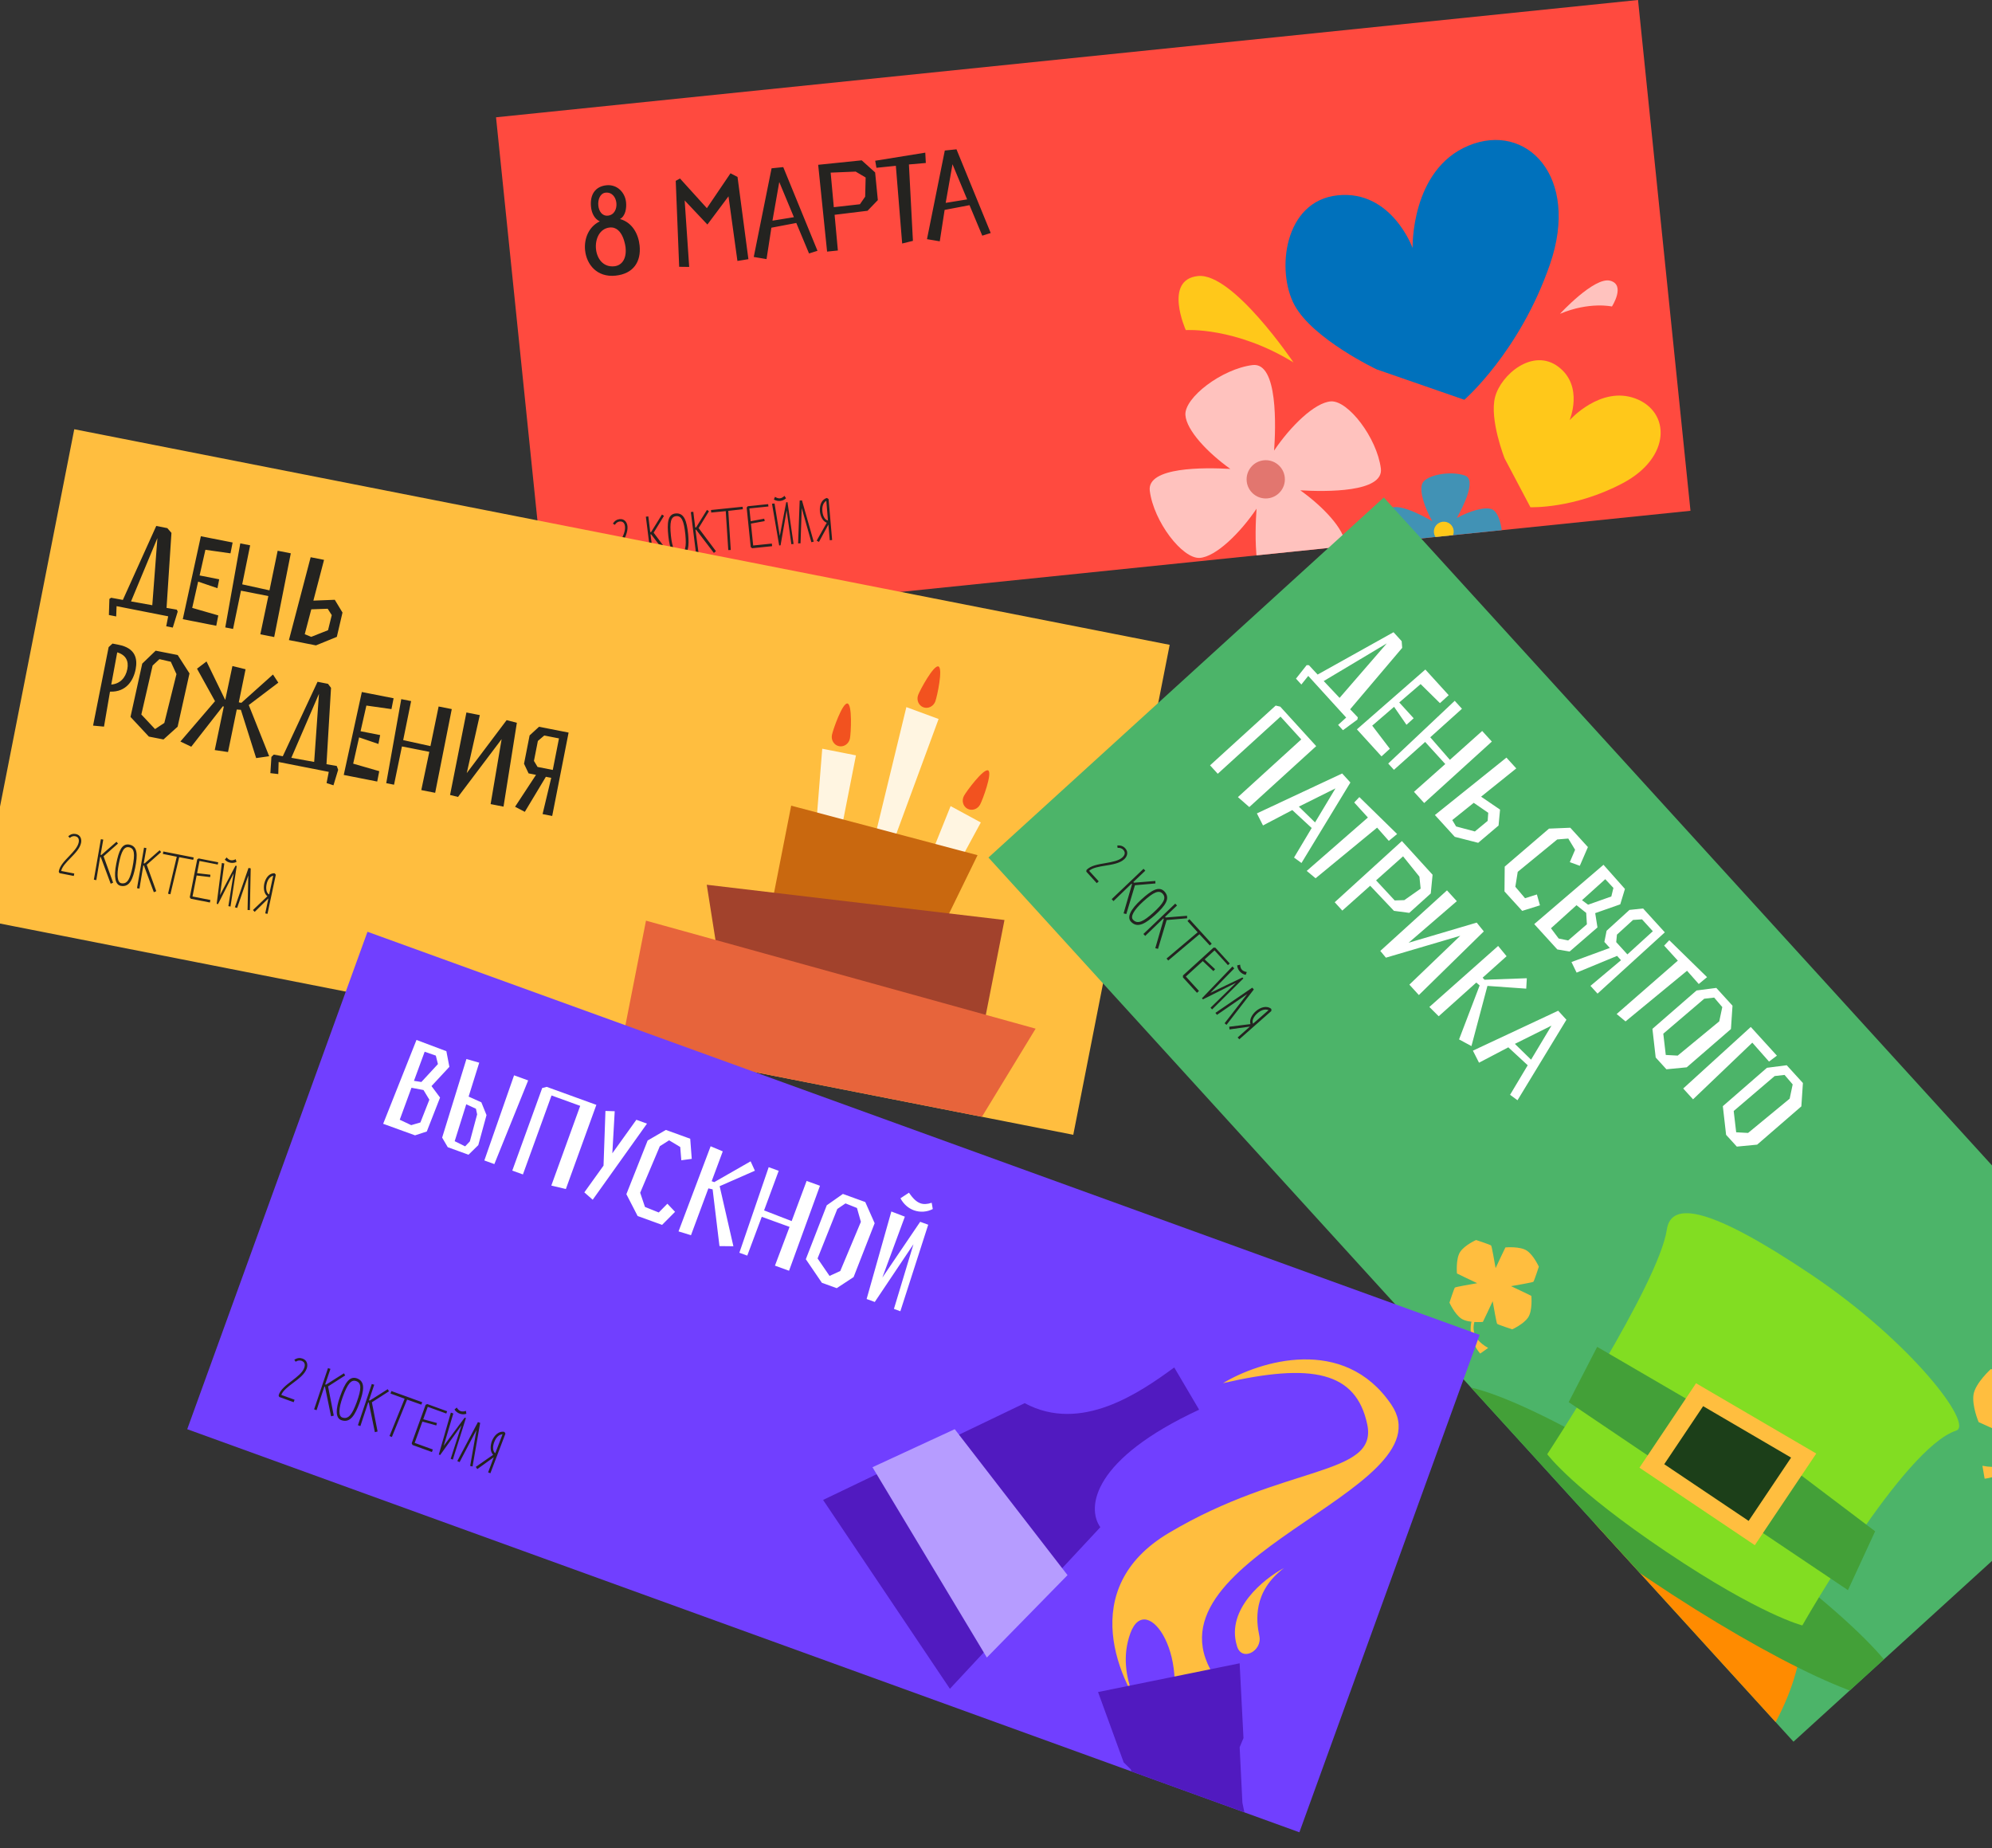 <svg width="360" height="334" viewBox="0 0 360 334" fill="none" xmlns="http://www.w3.org/2000/svg">
<rect x="0" y="0" width="360" height="334" fill="#333333" stroke="none"/>
<g clip-path="url(#clip0_1037_1899)">
<g clip-path="url(#clip1_1037_1899)">
<rect width="207.471" height="92.786" transform="translate(89.644 21.195) rotate(-5.864)" fill="#FF4A3F"/>
<path d="M112.041 39.577C113.031 39.059 113.254 37.622 113.143 36.544C112.96 34.755 111.511 33.282 109.607 33.478C107.566 33.687 106.584 35.178 106.81 37.38C106.926 38.504 107.428 39.564 108.4 39.998C106.368 40.971 105.527 43.166 105.739 45.23C106.003 47.798 107.89 50.154 111.238 49.81C114.495 49.475 115.89 47.27 115.591 44.357C115.384 42.339 114.307 40.202 112.041 39.577ZM109.87 38.966C108.815 39.074 108.234 38.161 108.131 37.152C108.02 36.074 108.457 34.917 109.443 34.815C110.613 34.695 111.29 35.645 111.396 36.677C111.504 37.732 111.016 38.848 109.87 38.966ZM110.183 41.112C112.637 40.86 113.05 44.664 113.055 44.71C113.286 46.958 112.234 47.993 111.018 48.117C109 48.325 107.886 46.724 107.709 45.005C107.525 43.216 108.348 41.301 110.183 41.112ZM127.749 37.617L122.888 32.253L122.121 32.679L122.742 48.211L124.552 48.234L123.736 36.221L127.844 40.573L131.654 35.477L133.27 47.153L135.254 46.834L133.287 31.973L132.015 31.316L127.749 37.617ZM146.212 45.801L147.739 45.32L141.551 30.197L139.441 30.414L136.22 46.433L138.531 46.821L139.408 41.147L143.908 40.29L146.212 45.801ZM140.831 32.89L143.477 39.246L139.602 39.875L140.831 32.89ZM150.831 38.815L156.781 38.088L158.646 36.158L158.155 31.157L155.73 28.973L147.864 29.78L149.475 45.466L151.424 45.266L150.831 38.815ZM150.69 37.439L150.118 31.194L154.641 31.008L156.442 32.074L156.357 35.536L155.409 36.908L150.69 37.439ZM167.219 27.584L158.169 29.047L158.393 30.321L161.901 29.961L163.042 44.003L164.986 43.525L164.263 29.718L167.318 29.451L167.219 27.584ZM177.519 42.586L179.046 42.105L172.858 26.982L170.748 27.199L167.527 43.218L169.838 43.606L170.715 37.931L175.215 37.075L177.519 42.586ZM172.138 29.674L174.784 36.03L170.909 36.66L172.138 29.674Z" fill="#242320"/>
<path d="M111.392 101.169C111.321 100.365 111.823 99.386 112.344 98.371C112.915 97.27 113.494 96.144 113.4 95.111C113.341 94.422 112.886 93.716 111.992 93.807C111.487 93.859 111.073 94.11 110.767 94.628L111.124 94.835C111.351 94.453 111.68 94.268 111.989 94.236C112.654 94.168 112.899 94.63 112.952 95.146C113.042 96.028 112.522 97.055 111.994 98.118C111.415 99.254 110.818 100.428 111.004 101.452L111.221 101.65L113.904 101.374L113.857 100.916L111.392 101.169ZM117.672 100.941L118.131 100.894C117.948 99.453 117.741 98.002 117.559 96.561L117.673 96.549L120.885 100.75L121.259 100.433L118.13 96.259L119.996 93.217L119.635 92.976L117.677 96.132C117.631 96.137 117.575 96.154 117.517 96.16L117.167 93.311L116.721 93.368L117.672 100.941ZM122.09 92.782C120.657 92.929 120.542 94.517 120.782 96.856C121.042 99.39 121.743 100.685 122.786 100.578C124.552 100.396 124.529 98.475 124.366 96.557C124.116 94.115 123.652 92.645 122.09 92.782ZM122.736 100.085C122.013 100.159 121.473 98.963 121.252 96.808C120.999 94.342 121.246 93.367 122.175 93.271C123.173 93.169 123.603 94.087 123.861 96.597C124.056 98.721 123.928 99.962 122.736 100.085ZM125.801 100.106L126.26 100.059C126.077 98.618 125.87 97.167 125.688 95.726L125.802 95.715L129.015 99.915L129.388 99.599L126.259 95.424L128.125 92.382L127.764 92.141L125.806 95.297C125.76 95.302 125.704 95.319 125.646 95.325L125.296 92.476L124.85 92.533L125.801 100.106ZM131.16 92.36L131.617 99.404L132.066 99.382L131.619 92.313L134.253 92.019L134.207 91.572L128.486 92.16L128.533 92.618L131.16 92.36ZM134.939 91.717L135.672 98.861L135.936 99.065L139.537 98.695L139.488 98.225L136.118 98.572L135.711 94.616L138.202 94.163L138.112 93.732L135.667 94.18L135.43 91.875L138.87 91.522L138.826 91.098L135.146 91.476L134.939 91.717ZM143.416 98.297L142.316 90.74L142.087 90.763C141.712 92.76 141.29 94.854 140.926 96.838L139.977 90.98L139.518 91.027L140.814 98.564L141.066 98.538L142.167 92.226L143.015 98.338L143.416 98.297ZM140.995 90.516C141.362 90.478 141.764 90.333 142.058 90.036L141.77 89.602C141.507 89.861 141.234 90.016 140.947 90.046C140.66 90.075 140.372 89.977 140.062 89.778L139.857 90.262C140.216 90.492 140.64 90.552 140.995 90.516ZM146.635 97.978L147.054 97.877L144.932 90.413L144.519 90.455L144.236 98.19L144.675 98.179L144.889 91.808L146.635 97.978ZM149.455 89.983C148.472 90.223 148.096 91.305 148.172 92.374C148.247 93.224 148.648 94.191 149.417 94.46L147.594 97.694L148.001 97.93L149.706 94.789L149.962 97.625L150.386 97.581L149.743 90.185L149.455 89.983ZM148.62 92.34C148.548 91.525 148.788 90.816 149.334 90.494L149.63 94.055C149.004 93.934 148.676 93.111 148.62 92.34Z" fill="#242320"/>
<g clip-path="url(#clip2_1037_1899)">
<path d="M240.534 72.531C237.594 72.723 233.196 77.056 230.26 81.419C230.547 77.386 231.017 65.374 226.356 65.969C220.774 66.675 214.026 71.87 214.23 74.989C214.41 77.757 218.262 81.817 222.351 84.734C217.689 84.465 207.247 84.338 207.792 88.68C208.498 94.261 213.693 101.01 216.812 100.811C219.753 100.619 224.151 96.28 227.087 91.924C226.8 95.956 226.33 107.962 230.991 107.373C236.573 106.667 243.321 101.472 243.122 98.347C242.943 95.585 239.084 91.52 234.995 88.603C239.658 88.877 250.099 88.998 249.555 84.657C248.831 79.083 243.632 72.34 240.534 72.531Z" fill="#FFC2BE"/>
<path d="M248.804 66.751C248.804 66.751 237.295 61.3 233.951 55.143C230.608 48.986 232.015 36.293 241.761 35.292C251.507 34.291 255.288 44.812 255.288 44.812C255.288 44.812 254.924 30.667 265.392 26.319C275.86 21.971 285.586 31.881 280.123 47.736C274.66 63.592 264.639 72.239 264.639 72.239L248.804 66.751Z" fill="#0071BC"/>
<path d="M271.915 82.826C271.915 82.826 269.135 75.777 270.197 71.74C271.26 67.703 277.028 62.777 281.653 66.293C286.279 69.81 283.658 75.936 283.658 75.936C283.658 75.936 289.251 69.65 295.566 72.014C301.88 74.378 302.08 82.648 293.267 87.313C284.453 91.978 276.582 91.656 276.582 91.656L271.915 82.826Z" fill="#FFC81A"/>
<path d="M233.757 65.488C233.757 65.488 222.818 49.232 216.511 49.879C210.205 50.527 214.299 59.648 214.299 59.648C214.299 59.648 223.245 59.036 233.757 65.488Z" fill="#FFC81A"/>
<path d="M281.924 56.706C281.924 56.706 288.122 49.981 290.985 50.724C293.848 51.467 291.313 55.383 291.313 55.383C291.313 55.383 287.233 54.469 281.924 56.706Z" fill="#FFC2BE"/>
<path d="M229.102 90.055C231.001 89.859 232.383 88.161 232.188 86.261C231.993 84.362 230.295 82.98 228.395 83.175C226.495 83.37 225.113 85.068 225.309 86.968C225.504 88.868 227.202 90.25 229.102 90.055Z" fill="#E2766F"/>
<path d="M257.041 87.377C256.462 88.787 257.498 91.82 258.846 94.179C257.035 93.125 251.548 90.184 250.77 92.482C249.831 95.238 250.733 99.566 252.221 100.178C253.545 100.719 256.317 99.844 258.6 98.607C257.415 100.716 254.986 105.554 257.135 106.289C259.89 107.223 264.219 106.326 264.831 104.838C265.443 103.35 264.374 100.395 263.026 98.037C264.837 99.085 270.324 102.032 271.102 99.733C272.041 96.978 271.139 92.65 269.651 92.038C268.327 91.496 265.56 92.365 263.272 93.609C264.457 91.5 266.886 86.662 264.737 85.927C261.981 84.987 257.642 85.891 257.041 87.377Z" fill="#4192B5"/>
<path d="M261.111 97.845C262.095 97.743 262.812 96.863 262.71 95.879C262.609 94.894 261.729 94.178 260.744 94.279C259.76 94.38 259.043 95.26 259.145 96.245C259.246 97.229 260.126 97.946 261.111 97.845Z" fill="#FFC81A"/>
</g>
</g>
<g clip-path="url(#clip3_1037_1899)">
<rect width="201.762" height="90.233" transform="translate(13.422 77.564) rotate(11.133)" fill="#FFBE3F"/>
<path d="M20.999 111.392L21.068 109.532L30.395 111.368L30.04 113.171L31.227 113.405L32.115 110.518L31.956 110.167L30.1 109.847L30.985 96.29L30.24 95.435L28.238 95.041L22.203 108.408L20.087 108.014L19.771 108.226L19.679 111.132L20.999 111.392ZM28.447 97.23L27.522 109.363L23.681 108.676L28.447 97.23ZM37.122 99.348L41.657 99.989L42.042 98.032L36.301 96.902L33.033 111.887L39.082 113.077L39.45 111.207L34.737 109.846L35.808 105.099L39.298 106.288L39.614 104.682L36.073 103.985L37.122 99.348ZM49.554 115.115L52.554 99.986L50.179 99.519L48.702 106.676L43.774 105.592L45.208 98.54L43.426 98.19L40.712 113.375L42.12 113.652L43.549 106.736L48.498 107.71L47.047 114.622L49.554 115.115ZM58.563 101.168L56.143 100.692L52.215 115.662L57.098 116.622L60.874 115.081L61.898 110.69L60.502 108.382L56.634 108.534L58.563 101.168ZM59.223 110.003L59.957 111.153L59.284 113.877L56.236 115.082L55.074 114.602L56.256 110.105L59.223 110.003ZM19.879 124.98C22.873 125.089 24.128 122.892 24.514 120.934C24.886 119.042 24.488 117.113 21.453 116.516L20.331 116.295L19.634 116.935L16.82 131.118L18.795 131.301L19.879 124.98ZM23.01 120.912C22.694 122.518 21.664 123.572 20.108 123.7L21.185 117.88C22.738 118.346 23.3 119.439 23.01 120.912ZM26.905 133.103L29.545 133.622L32.101 131.315L34.247 121.684L32.113 118.363L28.132 117.579L25.708 119.912L23.583 129.547L26.905 133.103ZM30.869 119.58L31.891 121.815L29.698 130.636L28.017 131.745L25.543 129.111L27.582 120.258L28.814 119.107L30.869 119.58ZM43.532 128.264L46.293 136.987L48.645 136.65L44.958 127.402L50.3 123.358L49.333 121.888L43.62 127.002L43.158 126.911L44.38 120.936L42.004 120.355L40.717 126.43L40.673 126.422L37.323 119.525L35.604 120.832L38.858 126.704L32.602 133.995L34.566 134.93L40.276 127.623L40.448 127.68L38.81 135.537L41.208 135.894L42.788 128.209L43.532 128.264ZM50.291 139.875L50.354 137.694L59.417 139.478L59.019 141.501L60.264 141.906L61.113 139.103L60.86 138.414L59.004 138.094L59.823 124.295L59.28 123.571L57.388 123.199L51.107 136.655L49.475 136.356L49.05 136.775L48.861 139.708L50.291 139.875ZM57.645 125.375L56.778 137.679L52.651 136.936L57.645 125.375ZM66.213 127.495L70.747 128.136L71.133 126.178L65.392 125.048L62.123 140.033L68.172 141.224L68.54 139.354L63.827 137.992L64.898 133.245L68.388 134.435L68.704 132.829L65.163 132.132L66.213 127.495ZM78.645 143.262L81.645 128.133L79.269 127.665L77.792 134.823L72.864 133.739L74.298 126.687L72.516 126.336L69.802 141.521L71.21 141.799L72.639 134.883L77.588 135.857L76.137 142.768L78.645 143.262ZM90.997 145.761L93.408 130.607L91.56 130.129L84.353 139.701L86.712 129.221L84.292 128.745L81.335 143.654L82.774 144.006L90.656 133.561L88.665 145.302L90.997 145.761ZM99.619 140.557L98.056 147.104L99.794 147.446L102.759 132.379L97.414 131.327L95.713 132.889L94.704 138.014L95.528 139.752L96.869 140.016L93.084 145.783L94.846 146.701L98.651 140.367L99.619 140.557ZM99.9 139.128L97.151 138.587L96.497 137.498L97.207 133.891L98.36 132.907L101.021 133.431L99.9 139.128Z" fill="#242320"/>
<path d="M11.057 157.383C11.22 156.615 11.965 155.848 12.739 155.052C13.582 154.19 14.441 153.308 14.647 152.32C14.788 151.663 14.566 150.876 13.708 150.707C13.224 150.612 12.767 150.728 12.335 151.123L12.609 151.417C12.929 151.125 13.287 151.047 13.584 151.106C14.222 151.231 14.318 151.73 14.22 152.225C14.054 153.072 13.278 153.879 12.485 154.717C11.624 155.609 10.734 156.531 10.616 157.536L10.762 157.782L13.335 158.288L13.422 157.848L11.057 157.383ZM16.963 158.956L17.403 159.043C17.643 157.651 17.863 156.243 18.102 154.851L18.212 154.873L20.006 159.692L20.443 159.504L18.72 154.733L21.32 152.434L21.053 152.107L18.334 154.485C18.29 154.477 18.233 154.477 18.178 154.466L18.662 151.717L18.231 151.643L16.963 158.956ZM23.391 152.624C22.016 152.354 21.458 153.798 21.017 156.041C20.538 158.472 20.822 159.876 21.823 160.073C23.516 160.406 24.041 158.613 24.435 156.783C24.896 154.44 24.883 152.941 23.391 152.624ZM21.916 159.6C21.223 159.463 21.061 158.198 21.467 156.13C21.933 153.765 22.44 152.929 23.331 153.104C24.288 153.292 24.427 154.268 23.953 156.676C23.531 158.707 23.059 159.825 21.916 159.6ZM24.761 160.491L25.201 160.577C25.44 159.185 25.66 157.778 25.9 156.385L26.01 156.407L27.803 161.227L28.24 161.039L26.517 156.267L29.117 153.968L28.85 153.642L26.132 156.02C26.088 156.011 26.031 156.011 25.976 156L26.46 153.251L26.029 153.178L24.761 160.491ZM31.946 154.811L30.369 161.492L30.793 161.598L32.386 154.897L34.92 155.373L35.004 154.944L29.516 153.864L29.43 154.304L31.946 154.811ZM35.643 155.287L34.295 162.139L34.482 162.404L37.936 163.084L38.024 162.633L34.791 161.996L35.538 158.202L37.983 158.489L38.021 158.062L35.62 157.784L36.055 155.573L39.354 156.223L39.434 155.816L35.904 155.121L35.643 155.287ZM41.657 163.816L42.782 156.475L42.562 156.431C41.646 158.182 40.658 160.009 39.756 161.751L40.538 156.033L40.098 155.946L39.16 163.325L39.402 163.372L42.221 157.815L41.272 163.74L41.657 163.816ZM41.617 155.891C41.969 155.96 42.385 155.939 42.742 155.747L42.598 155.262C42.28 155.428 41.981 155.494 41.706 155.44C41.431 155.386 41.191 155.213 40.959 154.939L40.631 155.332C40.9 155.647 41.276 155.824 41.617 155.891ZM44.742 164.434L45.159 164.459L45.307 156.914L44.911 156.837L42.449 163.949L42.861 164.064L44.872 158.2L44.742 164.434ZM49.637 157.801C48.654 157.744 47.997 158.643 47.763 159.66C47.592 160.471 47.69 161.484 48.328 161.953L45.714 164.443L46.025 164.778L48.503 162.341L47.936 165.051L48.343 165.132L49.846 158.07L49.637 157.801ZM48.19 159.755C48.354 158.976 48.779 158.386 49.379 158.241L48.642 161.638C48.094 161.347 48.023 160.488 48.19 159.755Z" fill="#242320"/>
<path d="M148.597 135.296L146.448 162.297L149.494 162.896L154.69 136.495L148.597 135.296Z" fill="#FFF5E1"/>
<path d="M163.801 127.777L157.413 154.1L160.327 155.173L169.628 129.923L163.801 127.777Z" fill="#FFF5E1"/>
<path d="M171.796 145.662L161.699 170.796L164.428 172.276L177.255 148.622L171.796 145.662Z" fill="#FFF5E1"/>
<path d="M176.665 154.532L169.243 169.737L139.629 162.643L142.986 145.584L176.665 154.532Z" fill="#C9680F"/>
<path d="M127.727 159.876L130.17 175.334L177.896 184.726L181.533 166.245L127.727 159.876Z" fill="#A2422C"/>
<path d="M187.162 185.879L176.236 203.809L111.87 191.142L116.746 166.365L187.162 185.879Z" fill="#E7643B"/>
<path d="M153.602 133.445C153.416 134.392 152.537 135.017 151.64 134.84C150.742 134.664 150.166 133.753 150.352 132.806C150.539 131.859 152.261 126.946 153.158 127.123C154.056 127.3 153.788 132.498 153.602 133.445Z" fill="#F2521F"/>
<path d="M169.035 126.74C168.702 127.646 167.736 128.124 166.877 127.808C166.019 127.492 165.594 126.501 165.928 125.595C166.262 124.689 168.738 120.111 169.596 120.427C170.454 120.743 169.369 125.834 169.035 126.74Z" fill="#F2521F"/>
<path d="M177.125 145.389C176.664 146.237 175.64 146.572 174.836 146.136C174.032 145.7 173.753 144.659 174.213 143.81C174.673 142.961 177.781 138.786 178.585 139.221C179.389 139.657 177.585 144.54 177.125 145.389Z" fill="#F2521F"/>
</g>
<g clip-path="url(#clip4_1037_1899)">
<rect width="216.085" height="96.638" transform="translate(250.086 89.893) rotate(47.678)" fill="#4CB469"/>
<path d="M235.185 123.694L236.431 122.138L243.285 129.665L241.829 130.99L242.702 131.949L245.307 130.031L245.394 129.627L244.001 128.168L253.409 117.068L253.313 115.857L251.842 114.242L238.125 121.894L236.555 120.206L236.148 120.187L234.215 122.629L235.185 123.694ZM250.626 116.258L242.092 126.108L239.226 123.067L250.626 116.258ZM256.739 123.614L260.232 127.057L261.812 125.619L257.593 120.985L245.224 131.794L249.669 136.676L251.178 135.302L247.992 131.125L251.941 127.723L254.185 130.972L255.481 129.792L252.878 126.934L256.739 123.614ZM257.381 145.108L269.61 134.004L267.864 132.087L262.029 137.303L258.48 133.228L264.211 128.075L262.901 126.637L250.882 137.972L251.917 139.108L257.557 134.069L261.194 138.063L255.538 143.084L257.381 145.108ZM274.026 138.853L272.248 136.9L259.321 147.275L262.91 151.216L267.142 152.298L270.824 149.173L271.094 146.296L267.668 143.96L274.026 138.853ZM268.96 146.876L268.857 148.333L266.541 150.247L263.151 149.341L262.457 148.186L266.342 145.071L268.96 146.876ZM271.896 161.084L275.097 164.599L278.305 163.593L277.751 161.63L275.612 162.312L273.856 160.241L274.288 157.542L281.429 151.69L283.425 151.528L284.655 153.557L283.701 155.79L285.506 156.452L286.973 153.071L283.788 149.573L279.939 149.733L271.936 156.599L271.896 161.084ZM289.788 156.269L277.271 166.986L281.441 171.566L283.667 171.942L288.698 167.588L288.292 165.003L292.819 163.413L293.663 160.632L289.788 156.269ZM286.786 167.023L283.404 169.941L281.687 169.589L280.295 167.739L284.909 163.57L286.662 164.961L286.786 167.023ZM287.003 163.481L285.903 162.665L290.108 158.868L291.581 160.449L291.203 161.995L287.003 163.481ZM292.954 173.511L287.434 178.147L288.711 179.55L300.872 168.476L296.943 164.163L294.484 164.422L290.348 168.188L289.947 170.209L290.933 171.292L283.999 173.84L284.929 175.753L292.243 172.73L292.954 173.511ZM294.108 172.46L292.087 170.241L292.218 168.887L295.13 166.236L296.75 166.125L298.706 168.273L294.108 172.46ZM308.504 176.573L301.678 169.897L300.749 170.874L303.222 173.59L292.166 183.236L293.769 184.569L304.887 175.418L307.002 177.812L308.504 176.573ZM299.221 191.091L301.161 193.222L304.832 192.866L312.821 185.949L313.103 181.73L310.177 178.517L306.603 178.979L298.631 185.914L299.221 191.091ZM311.256 181.984L310.71 184.558L303.197 190.75L301.044 190.633L300.595 186.788L307.995 180.471L309.789 180.266L311.256 181.984ZM316.683 188.408L319.701 191.829L321.128 190.757L316.408 185.573L304.194 196.695L305.973 198.648L316.683 188.408ZM311.945 205.064L313.885 207.194L317.556 206.839L325.545 199.922L325.827 195.703L322.901 192.49L319.327 192.951L311.355 199.887L311.945 205.064ZM323.979 195.956L323.434 198.531L315.921 204.723L313.768 204.606L313.319 200.76L320.719 194.444L322.513 194.239L323.979 195.956ZM231.42 129.494L235.17 133.612L223.72 144.039L225.777 145.835L237.867 134.826L231.368 127.69L230.544 127.498L218.686 138.297L220.076 139.823L231.42 129.494ZM233.862 154.962L235.209 155.943L244.048 141.4L242.56 139.767L227.148 146.983L228.253 149.159L233.549 146.382L237.052 149.622L233.862 154.962ZM241.347 142.463L237.66 148.613L234.734 145.757L241.347 142.463ZM252.493 150.71L245.667 144.034L244.737 145.01L247.211 147.726L236.154 157.373L237.757 158.705L248.876 149.555L250.99 151.948L252.493 150.71ZM247.624 160.055L251.916 164.59L254.686 164.957L258.572 161.451L258.9 158.067L253.356 151.978L241.213 163.035L242.587 164.544L247.624 160.055ZM248.689 159.085L253.566 154.741L256.522 158.415L256.743 160.583L253.791 162.655L252.055 162.71L248.689 159.085ZM256.421 179.807L268.159 168.306L266.874 166.716L254.569 170.356L263.282 162.843L261.504 160.89L249.452 171.833L250.465 173.053L263.907 169.093L254.707 177.925L256.421 179.807ZM267.406 178.07L263.686 187.821L265.924 189.031L268.813 178.152L275.825 178.65L275.931 176.769L268.287 177.04L267.947 176.667L272.276 172.791L270.748 170.935L258.318 181.961L260.007 183.638L266.801 177.548L267.406 178.07ZM272.902 197.834L274.249 198.815L283.088 184.272L281.6 182.639L266.188 189.855L267.293 192.031L272.589 189.253L276.092 192.494L272.902 197.834ZM280.387 185.335L276.7 191.485L273.774 188.629L280.387 185.335Z" fill="white"/>
<path d="M196.83 157.356C197.459 156.799 198.589 156.614 199.762 156.422C201.038 156.218 202.34 156.007 203.147 155.289C203.687 154.813 203.998 153.994 203.367 153.302C203.011 152.912 202.545 152.72 201.921 152.784L201.969 153.211C202.43 153.165 202.788 153.326 203.006 153.566C203.475 154.081 203.24 154.571 202.84 154.935C202.157 155.557 200.975 155.757 199.758 155.972C198.448 156.191 197.094 156.416 196.352 157.206L196.321 157.51L198.212 159.587L198.567 159.264L196.83 157.356ZM200.907 162.476L201.231 162.831C202.325 161.786 203.412 160.715 204.506 159.67L204.587 159.759L203.056 165.049L203.552 165.166L205.113 159.962L208.816 159.642L208.794 159.191L204.939 159.503C204.906 159.468 204.857 159.431 204.817 159.387L206.986 157.33L206.662 156.992L200.907 162.476ZM210.476 161.127C209.466 160.017 208.065 160.904 206.254 162.552C204.292 164.339 203.641 165.727 204.377 166.535C205.621 167.902 207.216 166.693 208.723 165.37C210.613 163.649 211.558 162.35 210.476 161.127ZM204.758 166.188C204.249 165.628 204.917 164.436 206.585 162.916C208.494 161.179 209.464 160.782 210.119 161.501C210.822 162.273 210.32 163.202 208.376 164.972C206.718 166.449 205.599 167.111 204.758 166.188ZM206.638 168.769L206.961 169.124C208.055 168.079 209.142 167.008 210.236 165.963L210.317 166.052L208.787 171.342L209.282 171.459L210.843 166.255L214.546 165.935L214.525 165.484L210.669 165.796C210.637 165.761 210.587 165.724 210.547 165.68L212.717 163.623L212.393 163.285L206.638 168.769ZM216.443 168.464L210.825 173.206L211.122 173.568L216.766 168.819L218.643 170.844L218.989 170.529L214.956 166.1L214.601 166.423L216.443 168.464ZM219.32 171.231L213.79 176.267L213.782 176.615L216.32 179.402L216.684 179.07L214.308 176.461L217.37 173.672L219.291 175.479L219.596 175.136L217.708 173.365L219.492 171.74L221.916 174.403L222.245 174.104L219.65 171.255L219.32 171.231ZM219.055 182.405L224.705 176.806L224.543 176.628C222.639 177.55 220.624 178.493 218.736 179.416L223.056 174.995L222.733 174.64L217.221 180.39L217.398 180.585L223.368 177.601L218.772 182.094L219.055 182.405ZM224.075 175.561C224.334 175.845 224.704 176.092 225.135 176.155L225.32 175.645C224.941 175.585 224.641 175.452 224.439 175.23C224.237 175.008 224.14 174.706 224.116 174.322L223.583 174.45C223.613 174.894 223.824 175.286 224.075 175.561ZM221.315 184.904L221.658 185.192L226.597 178.795L226.306 178.475L219.652 183.025L219.933 183.386L225.403 179.623L221.315 184.904ZM229.757 182.318C228.948 181.643 227.809 181.998 226.96 182.723C226.295 183.312 225.733 184.246 225.984 185.057L222.146 185.531L222.2 186.018L225.886 185.502L223.67 187.472L223.969 187.801L229.766 182.684L229.757 182.318ZM227.266 183.077C227.904 182.512 228.646 182.275 229.254 182.533L226.454 184.985C226.168 184.385 226.655 183.601 227.266 183.077Z" fill="#242320"/>
<g clip-path="url(#clip5_1037_1899)">
<path d="M325.552 291.744C325.552 291.744 327.418 301.234 318.837 314.703L283.369 273.095L325.552 291.744Z" fill="#FF8B00"/>
<path d="M379.844 246.604C379.844 246.604 376.335 244.98 376.082 244.99C375.829 245 372.401 247.623 371.327 248.437C371.793 247.049 373.072 242.857 373.072 242.857C373.072 242.857 370.527 240.043 368.47 239.722C366.413 239.401 363.475 240.642 363.475 240.642C363.475 240.642 361.857 244.149 361.863 244.4C361.869 244.651 364.436 247.993 365.283 249.107C363.808 248.614 359.797 247.391 359.797 247.391C359.797 247.391 356.987 249.934 356.663 251.987C356.339 254.041 357.587 256.979 357.587 256.979C357.587 256.979 361.099 258.598 361.35 258.593C361.601 258.587 365.029 255.964 366.102 255.15C365.637 256.538 364.36 260.726 364.36 260.726C364.36 260.726 366.904 263.54 368.96 263.865C371.015 264.191 373.955 262.946 373.955 262.946C373.955 262.946 375.572 259.438 375.546 259.173C375.519 258.908 372.973 255.58 372.126 254.466C373.603 254.954 377.608 256.18 377.608 256.18C377.608 256.18 380.434 253.612 380.746 251.586C381.058 249.56 379.844 246.604 379.844 246.604Z" fill="#FFBE3F"/>
<path d="M366.949 254.385C366.949 254.385 368.644 266.82 358.268 264.87L358.668 267.202C358.668 267.202 368.036 266.321 368.016 256.182L368.832 254.987L367.464 254.66L366.949 254.385Z" fill="#FFBE3F"/>
<path d="M266.763 224.072C266.763 224.072 269.358 224.926 269.481 225.065C269.605 225.205 270.125 228.208 270.29 229.148C270.712 228.201 272.063 225.412 272.063 225.412C272.063 225.412 274.727 225.162 275.958 226.007C277.188 226.851 278.102 228.894 278.102 228.894C278.102 228.894 277.256 231.492 277.117 231.616C276.978 231.739 274.059 232.239 273.082 232.41C274.081 232.86 276.749 234.166 276.749 234.166C276.749 234.166 277.002 236.834 276.164 238.069C275.326 239.303 273.289 240.211 273.289 240.211C273.289 240.211 270.69 239.358 270.57 239.218C270.45 239.077 269.928 236.078 269.762 235.135C269.34 236.082 267.989 238.871 267.989 238.871C267.989 238.871 265.316 239.102 264.094 238.276C262.872 237.45 261.95 235.389 261.95 235.389C261.95 235.389 262.792 232.792 262.935 232.667C263.077 232.542 265.993 232.043 266.966 231.874C265.971 231.422 263.303 230.116 263.303 230.116C263.303 230.116 263.068 227.441 263.888 226.214C264.707 224.987 266.763 224.072 266.763 224.072Z" fill="#FFBE3F"/>
<path d="M269.928 234.231C269.928 234.231 262.481 239.985 268.945 243.573L267.513 244.588C267.513 244.588 263.063 239.964 268.429 234.667L268.616 233.708L269.512 234.158L269.928 234.231Z" fill="#FFBE3F"/>
<path d="M297.946 285.329C320.662 300.584 341.036 310.028 343.454 306.422C345.872 302.817 329.417 287.528 306.702 272.273C283.987 257.017 263.612 247.574 261.195 251.179C258.777 254.784 275.231 270.074 297.946 285.329Z" fill="#43A038"/>
<path d="M327.336 230.332C309.229 218.172 302.024 216.904 301.237 222.173C299.747 232.146 279.621 262.775 279.621 262.775C279.621 262.775 284.186 269.022 301.191 280.443C318.196 291.864 325.722 293.719 325.722 293.719C325.722 293.719 343.934 261.633 353.522 258.516C356.758 257.463 345.442 242.492 327.336 230.332Z" fill="#82DD22"/>
<path d="M308.184 270.023L283.496 253.367L288.647 243.379L315.54 259.054L308.184 270.023Z" fill="#43A038"/>
<path d="M308.186 270.021L333.967 287.341L338.88 276.705L315.541 259.052L308.186 270.021Z" fill="#43A038"/>
<path d="M296.287 265.212L306.515 249.957L328.238 262.657L317.135 279.215L296.287 265.212Z" fill="#FFBE3F"/>
<path d="M316.019 274.829L300.766 264.584L307.796 254.097L323.691 263.392L316.019 274.829Z" fill="#1C3F19"/>
</g>
</g>
<g clip-path="url(#clip6_1037_1899)">
<rect width="213.784" height="95.609" transform="translate(66.411 168.371) rotate(19.92)" fill="#713FFF"/>
<path d="M75.268 187.92L69.247 203.07L75.009 205.158L77.131 204.462L79.529 198.332L77.982 196.256L81.213 192.778L80.67 189.953L75.268 187.92ZM77.595 198.718L75.978 202.831L74.313 203.314L72.242 202.336L74.36 196.56L76.536 196.97L77.595 198.718ZM76.153 195.517L74.813 195.309L76.746 190.047L78.764 190.753L79.145 192.281L76.153 195.517ZM84.295 191.368L79.906 205.569L80.921 207.301L84.673 208.66L86.439 206.925L87.924 201.501L86.992 199.192L84.69 198.156L86.607 192.029L84.295 191.368ZM95.451 195.234L92.905 194.311L87.531 209.696L89.34 210.352L95.451 195.234ZM86.015 200.354L86.23 201.367L84.916 206.247L84.058 207.149L82.174 206.213L84.263 199.542L86.015 200.354ZM99.675 197.952L104.856 199.83L99.636 214.234L102.265 214.858L107.776 199.65L98.798 196.397L97.989 196.608L92.583 211.527L94.503 212.223L99.675 197.952ZM105.603 215.462L107.116 216.793L116.926 203.041L115.005 202.345L110.663 208.402L111.093 200.801L109.418 200.75L109.072 210.63L105.603 215.462ZM115.233 219.735L119.655 221.337L122 218.978L120.611 217.515L119.052 219.097L116.56 218.094L115.695 215.531L119.25 207.118L120.923 206.056L122.935 207.266L123.129 209.66L125.014 209.408L124.74 205.772L120.34 204.178L117.044 206.091L113.201 215.79L115.233 219.735ZM128.788 214.92L130.025 225.171L132.542 225.199L130.058 214.344L136.427 211.549L135.652 209.853L129.085 213.613L128.616 213.443L130.619 208.054L128.427 207.133L122.625 222.515L124.877 223.204L128.019 214.742L128.788 214.92ZM142.598 229.626L148.188 214.269L145.776 213.395L143.071 220.652L138.087 218.719L140.729 211.566L138.92 210.911L133.62 226.373L135.049 226.891L137.666 219.88L142.691 221.701L140.052 228.704L142.598 229.626ZM148.534 231.803L151.214 232.774L154.264 230.771L158.07 221.034L156.373 217.21L152.331 215.746L149.415 217.797L145.631 227.542L148.534 231.803ZM154.873 218.284L155.582 220.789L151.857 229.672L149.918 230.561L147.754 227.402L151.322 218.462L152.798 217.456L154.873 218.284ZM168.378 217.342C167.544 217.621 166.883 217.633 166.325 217.431C165.521 217.14 164.915 216.44 164.263 215.522L162.734 216.534C163.321 217.631 164.197 218.353 165.157 218.701C166.296 219.114 167.546 219.011 168.574 218.474L168.378 217.342ZM162.715 236.942L167.749 221.308L166.298 220.782L159.462 230.861L163.527 219.853L161.086 218.918L156.619 234.732L158.093 235.267L165.081 224.838L161.554 236.521L162.715 236.942Z" fill="white"/>
<path d="M50.836 252.063C51.131 251.285 52.035 250.602 52.974 249.894C53.997 249.128 55.039 248.343 55.415 247.342C55.669 246.677 55.563 245.817 54.692 245.502C54.201 245.324 53.704 245.371 53.188 245.714L53.426 246.066C53.809 245.813 54.196 245.789 54.498 245.899C55.145 246.133 55.165 246.671 54.983 247.173C54.672 248.033 53.729 248.753 52.763 249.502C51.716 250.297 50.636 251.118 50.349 252.152L50.462 252.433L53.075 253.38L53.237 252.933L50.836 252.063ZM56.766 254.666L57.212 254.828C57.689 253.409 58.147 251.971 58.623 250.552L58.735 250.592L59.833 255.929L60.321 255.803L59.289 250.528L62.384 248.542L62.157 248.156L58.925 250.206C58.881 250.19 58.821 250.181 58.765 250.161L59.717 247.36L59.277 247.214L56.766 254.666ZM64.522 249.076C63.126 248.57 62.308 249.992 61.482 252.27C60.588 254.738 60.657 256.254 61.674 256.622C63.393 257.245 64.232 255.452 64.942 253.599C65.804 251.221 66.032 249.649 64.522 249.076ZM61.848 256.142C61.144 255.887 61.179 254.535 61.94 252.436C62.81 250.035 63.477 249.241 64.381 249.569C65.353 249.921 65.341 250.965 64.454 253.41C63.684 255.468 63.009 256.562 61.848 256.142ZM64.683 257.535L65.129 257.697C65.606 256.278 66.064 254.84 66.54 253.421L66.652 253.461L67.749 258.798L68.237 258.672L67.206 253.397L70.3 251.41L70.074 251.025L66.842 253.075C66.797 253.059 66.737 253.05 66.682 253.03L67.633 250.229L67.194 250.083L64.683 257.535ZM73.126 252.75L70.393 259.491L70.82 259.671L73.573 252.912L76.149 253.82L76.307 253.385L70.735 251.366L70.573 251.812L73.126 252.75ZM76.92 253.847L74.399 260.804L74.553 261.112L78.059 262.383L78.225 261.925L74.942 260.735L76.338 256.883L78.852 257.579L78.961 257.139L76.492 256.459L77.305 254.214L80.655 255.428L80.805 255.015L77.22 253.716L76.92 253.847ZM81.837 263.752L84.203 256.247L83.98 256.166C82.738 257.85 81.408 259.604 80.181 261.282L81.925 255.421L81.479 255.259L79.303 262.833L79.548 262.922L83.399 257.56L81.447 263.61L81.837 263.752ZM83.078 255.447C83.436 255.577 83.874 255.622 84.28 255.478L84.207 254.947C83.847 255.069 83.523 255.091 83.244 254.989C82.965 254.888 82.742 254.668 82.543 254.344L82.136 254.701C82.367 255.076 82.732 255.322 83.078 255.447ZM84.967 264.899L85.4 264.993L86.777 257.116L86.375 256.97L82.645 264.02L83.058 264.207L86.113 258.391L84.967 264.899ZM91.167 258.745C90.147 258.527 89.314 259.362 88.904 260.388C88.593 261.21 88.531 262.287 89.125 262.881L85.984 265.065L86.255 265.467L89.245 263.316L88.212 266.062L88.625 266.212L91.343 259.061L91.167 258.745ZM89.335 260.557C89.634 259.768 90.174 259.219 90.825 259.164L89.504 262.602C88.977 262.208 89.042 261.297 89.335 260.557Z" fill="#242320"/>
<g clip-path="url(#clip7_1037_1899)">
<path d="M185.185 253.555C195.381 259.037 205.977 251.651 212.211 247.102L216.709 254.733C197.473 263.659 196.318 272.379 198.852 275.971L171.669 305.167L148.751 271.041L185.185 253.555Z" fill="#511AC0"/>
<path d="M178.347 299.519L157.673 265.129L172.541 258.254L192.926 284.629L178.347 299.519Z" fill="#B69CFF"/>
<path d="M251.442 253.814C242.88 241.179 227.594 245.966 221.021 249.939C237.081 246.227 245.049 247.848 247.084 257.341C249.12 266.834 232.16 264.529 211.206 277.022C194.443 287.016 202.105 304.024 208.032 311.278L220.016 303.705C204.076 281.588 262.145 269.608 251.442 253.814Z" fill="#FFBE3F"/>
<path d="M223.513 297.307C221.578 290.795 228.395 285.286 232.046 283.345C226.394 287.613 227.009 292.889 227.595 295.628C228.182 298.367 224.277 300.426 223.513 297.307Z" fill="#FFBE3F"/>
<path d="M204.274 295.147C201.34 303.242 207.157 310.719 207.691 311.86C206.758 316.47 206.009 323.125 210.483 312.872C216.075 300.055 207.207 287.051 204.274 295.147Z" fill="#713FFF"/>
<path d="M204.352 319.721L207.798 329.133L208.291 331.56L216.657 329.863L225.022 328.165L224.53 325.737L224.035 315.727L224.724 314.071L224.032 300.561L211.238 303.158L198.443 305.754L203.072 318.464L204.352 319.721Z" fill="#511AC0"/>
</g>
</g>
</g>
<defs>
<clipPath id="clip0_1037_1899">
<rect width="360" height="334" fill="white"/>
</clipPath>
<clipPath id="clip1_1037_1899">
<rect width="207.471" height="92.786" fill="white" transform="translate(89.644 21.195) rotate(-5.864)"/>
</clipPath>
<clipPath id="clip2_1037_1899">
<rect width="99.125" height="92.786" fill="white" transform="translate(197.424 10.126) rotate(-5.864)"/>
</clipPath>
<clipPath id="clip3_1037_1899">
<rect width="201.762" height="90.233" fill="white" transform="translate(13.422 77.564) rotate(11.133)"/>
</clipPath>
<clipPath id="clip4_1037_1899">
<rect width="216.085" height="96.638" fill="white" transform="translate(250.086 89.893) rotate(47.678)"/>
</clipPath>
<clipPath id="clip5_1037_1899">
<rect width="109.843" height="96.638" fill="white" transform="translate(321.618 168.448) rotate(47.678)"/>
</clipPath>
<clipPath id="clip6_1037_1899">
<rect width="213.784" height="95.609" fill="white" transform="translate(66.411 168.371) rotate(19.92)"/>
</clipPath>
<clipPath id="clip7_1037_1899">
<rect width="102.735" height="95.609" fill="white" transform="translate(170.815 206.205) rotate(19.92)"/>
</clipPath>
</defs>
</svg>
